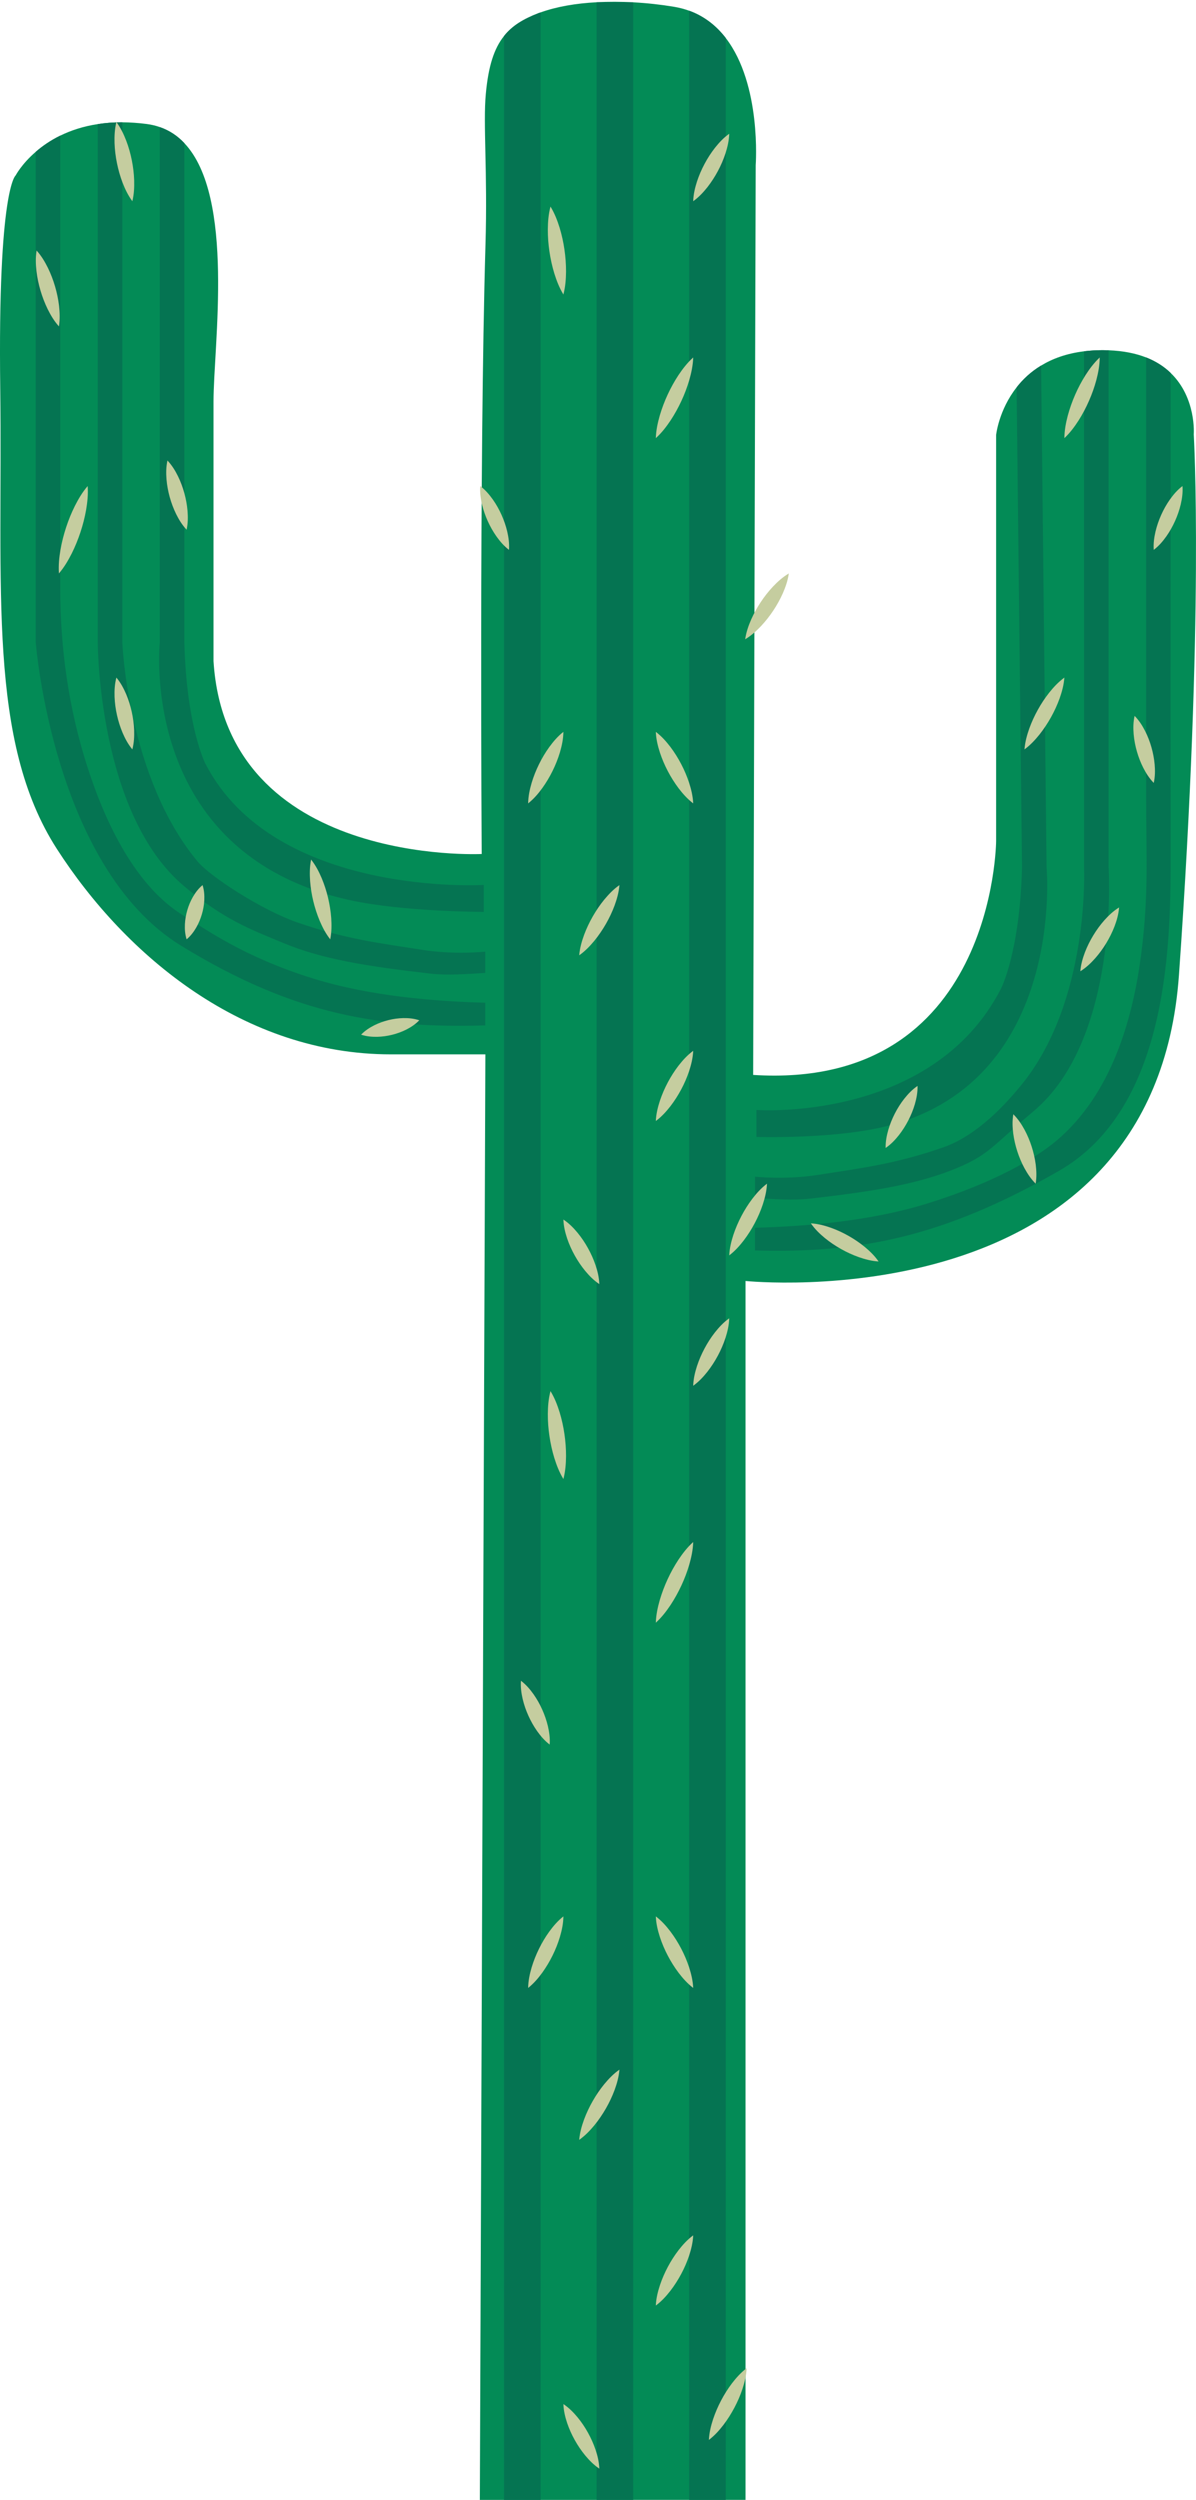 <?xml version="1.0" encoding="utf-8"?>
<!-- Generator: Adobe Illustrator 21.0.2, SVG Export Plug-In . SVG Version: 6.00 Build 0)  -->
<svg version="1.1" id="Layer_1" xmlns="http://www.w3.org/2000/svg" xmlns:xlink="http://www.w3.org/1999/xlink" x="0px" y="0px"
	 viewBox="0 0 236.989 495.286" style="enable-background:new 0 0 236.989 495.286;" xml:space="preserve">
<style type="text/css">
	.st0{fill:#038B56;}
	.st1{fill:#057452;}
	.st2{fill:#C5CD9F;}
</style>
<g>
	<path class="st0" d="M95.082,495.286l1.096-286.393H77.447c-29.031,0-52.448-19.346-66.203-40.739
		c-13.744-21.382-10.691-51.43-11.194-91.14c-0.514-39.721,3.053-42.26,3.053-42.26s1.174-2.259,3.981-4.674
		c1.275-1.107,2.874-2.237,4.853-3.209c2.057-1.006,4.518-1.845,7.436-2.281c1.499-0.235,3.109-0.369,4.865-0.358
		c1.51,0.011,3.12,0.112,4.831,0.335c0.917,0.123,1.789,0.324,2.594,0.615c1.912,0.66,3.523,1.745,4.865,3.176
		c10.087,10.657,5.781,40.09,5.781,51.195c0,13.241,0,51.43,0,51.43c2.55,40.739,53.141,38.212,53.141,38.212
		s-0.514-77.43,0.749-120.696c0.425-14.571-0.492-23.942,0.067-29.903c0.503-5.468,1.621-8.98,3.601-11.451
		c1.622-2.058,3.858-3.388,6.833-4.54c0.134-0.056,0.268-0.101,0.414-0.145c3.187-1.152,7.023-1.8,11.105-2.013
		c2.36-0.134,4.797-0.123,7.247,0.011c2.729,0.145,5.457,0.447,8.085,0.883c1.074,0.179,2.08,0.447,3.008,0.783
		c3.064,1.118,5.424,3.042,7.246,5.401c7.135,9.248,5.938,25.184,5.938,25.184l-0.503,180.256
		c47.862,3.053,48.142-46.331,48.142-46.331V86.173c0,0,0.514-4.92,4.06-9.427c1.219-1.566,2.796-3.075,4.853-4.317
		c2.237-1.364,5.032-2.404,8.51-2.829c1.152-0.145,2.371-0.224,3.679-0.224c0.402,0,0.805,0.011,1.185,0.022
		c2.963,0.112,5.412,0.626,7.436,1.42c2.013,0.794,3.601,1.856,4.853,3.064c5.144,4.943,4.585,12.178,4.585,12.178
		s2.125,35.606-2.93,107.109c-4.876,69.009-85.884,60.622-85.884,60.622v241.493"/>
	<path class="st1" d="M99.869,495.286V7.144c1.622-2.058,3.858-3.388,6.833-4.54c0.134-0.056,0.268-0.101,0.414-0.145v492.828"/>
	<polyline class="st1" points="118.22,495.286 118.22,0.446 125.466,0.457 125.466,495.286 	"/>
	<path class="st1" d="M136.56,495.286V2.123c3.064,1.118,5.424,3.042,7.246,5.401v487.762"/>
	<path class="st1" d="M96.145,198.662v4.496c-20.509,0.559-37.518-1.834-60.242-15.779C10.54,171.823,7.085,127.304,7.085,127.304
		V30.08c1.275-1.107,2.874-2.237,4.853-3.209v89.742c0,11.954,1.7,23.875,5.356,35.248c3.69,11.507,9.707,23.909,19.235,29.646
		c4.082,2.471,11.664,8.063,25.542,12.368C73.433,197.398,86.248,198.393,96.145,198.662z"/>
	<path class="st1" d="M96.145,188.541v4.216c-3.757,0.235-7.582,0.514-10.903,0.134c-12.57-1.443-21.404-2.852-29.075-6.05
		c-6.508-2.706-11.731-4.607-19.637-11.228c-17.155-14.348-17.155-48.31-17.155-48.31V24.59c1.499-0.235,3.109-0.369,4.865-0.358
		v103.072c0,0,1.018,26.682,14.907,43.367c2.494,3.008,12.704,9.628,19.749,12.078c9.528,3.31,16.271,4.104,24.759,5.435
		C90.106,189.201,96.145,188.541,96.145,188.541z"/>
	<path class="st1" d="M95.865,175.323v5.345c0,0-15.891,0-26.526-2.326c-42.115-9.248-37.675-51.039-37.675-51.039V25.182
		c1.912,0.66,3.523,1.745,4.865,3.176v98.946c0.447,16.897,4.194,24.043,4.194,24.043C54.422,177.839,95.865,175.323,95.865,175.323
		z"/>
	<path class="st1" d="M209.852,231.964c-23.126,13.274-39.733,16.338-60.242,15.779v-4.496c9.897-0.268,22.712-1.264,34.074-4.786
		c13.878-4.305,21.885-9.304,25.542-12.368c11.138-9.326,15.276-24.446,16.897-37.015c1.532-11.843,0.984-19.279,0.984-31.234
		V70.819c2.013,0.794,3.601,1.856,4.853,3.064c-0.011,13.151-0.034,73.069,0,94.652
		C231.983,185.332,232.095,219.205,209.852,231.964z"/>
	<path class="st1" d="M204.753,220.2c-7.906,6.62-8.656,8.521-15.164,11.228c-7.671,3.198-16.506,4.607-29.075,6.05
		c-3.321,0.38-7.146,0.101-10.903-0.134v-4.216c0,0,6.039,0.66,12.491-0.358c8.488-1.331,15.231-2.125,24.759-5.435
		c7.045-2.449,12.782-9.069,15.276-12.078c13.889-16.685,12.67-43.367,12.67-43.367V69.6c1.152-0.145,2.371-0.224,3.679-0.224
		c0.402,0,0.805,0.011,1.185,0.022V171.89C219.671,171.89,221.907,205.852,204.753,220.2z"/>
	<path class="st1" d="M176.415,222.928c-10.512,2.829-26.526,2.326-26.526,2.326v-5.345c0,0,34.734,2.516,48.433-23.976
		c0,0,3.746-7.146,4.194-24.043l-1.074-95.144c1.219-1.566,2.796-3.075,4.853-4.317l1.085,99.46
		C207.381,171.89,211.205,213.58,176.415,222.928z"/>
	<g>
		<path class="st2" d="M111.638,58.347c-0.827-1.362-1.359-2.766-1.803-4.184c-0.431-1.42-0.745-2.857-0.96-4.308
			c-0.216-1.451-0.327-2.918-0.323-4.402c0.016-1.485,0.122-2.984,0.527-4.527c0.831,1.361,1.364,2.766,1.807,4.184
			c0.431,1.42,0.746,2.857,0.956,4.309c0.212,1.452,0.323,2.919,0.319,4.402C112.144,55.306,112.039,56.805,111.638,58.347z"/>
	</g>
	<g>
		<path class="st2" d="M137.358,39.869c0.047-1.407,0.358-2.673,0.748-3.897c0.401-1.218,0.905-2.381,1.499-3.496
			c0.593-1.116,1.278-2.182,2.067-3.192c0.799-1.005,1.679-1.968,2.825-2.788c-0.044,1.409-0.354,2.675-0.744,3.899
			c-0.401,1.218-0.905,2.381-1.502,3.494c-0.596,1.114-1.282,2.18-2.071,3.191C139.38,38.085,138.501,39.047,137.358,39.869z"/>
	</g>
	<g>
		<path class="st2" d="M129.951,86.808c0.054-1.593,0.379-3.06,0.785-4.49c0.418-1.424,0.942-2.799,1.558-4.132
			c0.615-1.333,1.326-2.622,2.142-3.861c0.827-1.235,1.738-2.431,2.922-3.5c-0.05,1.595-0.374,3.063-0.782,4.492
			c-0.418,1.424-0.942,2.799-1.561,4.13c-0.619,1.331-1.329,2.62-2.146,3.86C132.041,84.541,131.131,85.737,129.951,86.808z"/>
	</g>
	<g>
		<path class="st2" d="M100.857,108.945c-1.04-0.799-1.809-1.721-2.495-2.68c-0.675-0.964-1.243-1.976-1.719-3.029
			c-0.477-1.053-0.857-2.149-1.131-3.294c-0.263-1.149-0.443-2.336-0.348-3.646c1.044,0.798,1.813,1.719,2.499,2.678
			c0.675,0.964,1.243,1.976,1.715,3.031c0.473,1.055,0.854,2.151,1.127,3.295C100.768,106.45,100.949,107.636,100.857,108.945z"/>
	</g>
	<g>
		<path class="st2" d="M147.66,126.654c0.203-1.43,0.655-2.695,1.182-3.91c0.537-1.208,1.172-2.352,1.891-3.44
			c0.718-1.088,1.524-2.118,2.428-3.084c0.913-0.959,1.903-1.867,3.144-2.609c-0.2,1.432-0.651,2.697-1.178,3.912
			c-0.537,1.208-1.172,2.352-1.894,3.437c-0.722,1.086-1.528,2.116-2.431,3.081C149.887,125.002,148.898,125.91,147.66,126.654z"/>
	</g>
	<g>
		<path class="st2" d="M137.358,159.173c-1.167-0.894-2.07-1.926-2.894-3c-0.812-1.08-1.52-2.214-2.139-3.394
			c-0.619-1.18-1.146-2.409-1.568-3.692c-0.412-1.289-0.743-2.62-0.807-4.09c1.171,0.892,2.075,1.924,2.897,2.998
			c0.812,1.08,1.52,2.213,2.136,3.396c0.616,1.182,1.142,2.411,1.565,3.694C136.959,156.374,137.291,157.704,137.358,159.173z"/>
	</g>
	<g>
		<path class="st2" d="M104.652,159.173c0.025-1.456,0.319-2.78,0.692-4.064c0.385-1.279,0.875-2.505,1.456-3.688
			c0.58-1.182,1.254-2.319,2.034-3.403c0.79-1.079,1.662-2.118,2.804-3.023c-0.022,1.458-0.314,2.782-0.689,4.066
			c-0.385,1.279-0.875,2.505-1.459,3.686c-0.584,1.181-1.258,2.317-2.037,3.401C106.662,157.227,105.791,158.266,104.652,159.173z"
			/>
	</g>
	<g>
		<path class="st2" d="M114.771,189.269c0.126-1.468,0.51-2.788,0.973-4.063c0.473-1.269,1.049-2.479,1.711-3.64
			c0.662-1.161,1.415-2.269,2.27-3.32c0.865-1.044,1.81-2.043,3.016-2.892c-0.122,1.47-0.506,2.79-0.969,4.065
			c-0.473,1.269-1.049,2.479-1.715,3.638c-0.666,1.159-1.419,2.267-2.274,3.318C116.918,187.419,115.974,188.418,114.771,189.269z"
			/>
	</g>
	<g>
		<path class="st2" d="M129.951,222.099c0.069-1.451,0.402-2.762,0.814-4.03c0.423-1.263,0.95-2.47,1.566-3.63
			c0.615-1.16,1.323-2.271,2.134-3.327c0.822-1.05,1.724-2.058,2.893-2.923c-0.066,1.453-0.398,2.764-0.811,4.032
			c-0.423,1.263-0.95,2.47-1.569,3.628c-0.619,1.158-1.327,2.269-2.138,3.325C132.018,220.224,131.116,221.231,129.951,222.099z"/>
	</g>
	<g>
		<path class="st2" d="M144.498,248.722c0.074-1.474,0.413-2.808,0.831-4.101c0.429-1.287,0.962-2.519,1.584-3.704
			c0.622-1.186,1.336-2.322,2.154-3.404c0.829-1.077,1.738-2.11,2.915-3.004c-0.071,1.475-0.409,2.811-0.828,4.103
			c-0.429,1.287-0.962,2.519-1.588,3.702c-0.625,1.184-1.34,2.32-2.158,3.402C146.58,246.793,145.671,247.827,144.498,248.722z"/>
	</g>
	<g>
		<path class="st2" d="M174.096,249.931c-1.423-0.089-2.699-0.438-3.932-0.865c-1.226-0.438-2.395-0.978-3.514-1.607
			c-1.12-0.628-2.188-1.347-3.198-2.168c-1.005-0.831-1.965-1.743-2.776-2.917c1.425,0.085,2.702,0.433,3.934,0.861
			c1.226,0.438,2.395,0.978,3.512,1.61c1.118,0.631,2.186,1.35,3.196,2.172C172.322,247.85,173.282,248.76,174.096,249.931z"/>
	</g>
	<g>
		<path class="st2" d="M175.489,227.441c-0.025-1.309,0.216-2.481,0.536-3.612c0.331-1.125,0.767-2.197,1.293-3.223
			c0.525-1.026,1.143-2.004,1.866-2.928c0.733-0.919,1.547-1.796,2.63-2.535c0.028,1.31-0.211,2.483-0.532,3.614
			c-0.332,1.125-0.767,2.197-1.297,3.221c-0.529,1.024-1.147,2.002-1.869,2.926C177.382,225.822,176.568,226.7,175.489,227.441z"/>
	</g>
	<g>
		<path class="st2" d="M205.215,234.509c-0.96-0.956-1.635-2.003-2.226-3.077c-0.578-1.078-1.045-2.193-1.415-3.338
			c-0.371-1.145-0.642-2.323-0.802-3.536c-0.149-1.217-0.21-2.462,0.016-3.799c0.964,0.954,1.64,2.001,2.23,3.076
			c0.578,1.079,1.045,2.193,1.412,3.34c0.367,1.146,0.639,2.324,0.798,3.537C205.375,231.928,205.437,233.173,205.215,234.509z"/>
	</g>
	<g>
		<path class="st2" d="M214.07,192.432c0.109-1.376,0.474-2.598,0.915-3.772c0.452-1.168,1.004-2.276,1.643-3.331
			c0.638-1.055,1.366-2.056,2.193-2.996c0.838-0.934,1.754-1.82,2.928-2.55c-0.106,1.378-0.47,2.6-0.912,3.774
			c-0.452,1.168-1.004,2.276-1.646,3.328c-0.641,1.053-1.369,2.054-2.197,2.994C216.156,190.813,215.241,191.7,214.07,192.432z"/>
	</g>
	<g>
		<path class="st2" d="M228.617,155.116c-0.913-0.936-1.539-1.955-2.079-2.998c-0.528-1.046-0.943-2.125-1.26-3.231
			c-0.319-1.106-0.536-2.241-0.641-3.408c-0.094-1.17-0.099-2.366,0.185-3.645c0.917,0.935,1.544,1.953,2.083,2.996
			c0.528,1.046,0.943,2.125,1.256,3.233c0.315,1.107,0.532,2.242,0.637,3.41C228.891,152.643,228.898,153.838,228.617,155.116z"/>
	</g>
	<g>
		<path class="st2" d="M203.002,148.475c0.116-1.487,0.493-2.83,0.949-4.128c0.466-1.293,1.036-2.528,1.693-3.715
			c0.657-1.187,1.405-2.323,2.256-3.402c0.861-1.073,1.803-2.102,3.008-2.985c-0.113,1.489-0.489,2.832-0.945,4.13
			c-0.467,1.293-1.036,2.528-1.697,3.713c-0.66,1.185-1.409,2.321-2.26,3.4C205.144,146.561,204.203,147.59,203.002,148.475z"/>
	</g>
	<g>
		<path class="st2" d="M228.617,108.945c-0.092-1.309,0.089-2.495,0.351-3.645c0.274-1.144,0.655-2.241,1.128-3.295
			c0.472-1.055,1.04-2.067,1.715-3.031c0.685-0.959,1.455-1.881,2.499-2.678c0.095,1.31-0.084,2.497-0.348,3.646
			c-0.274,1.144-0.655,2.241-1.131,3.294c-0.476,1.053-1.044,2.066-1.719,3.029C230.426,107.224,229.657,108.146,228.617,108.945z"
			/>
	</g>
	<g>
		<path class="st2" d="M210.908,86.808c0.015-1.581,0.303-3.042,0.674-4.467c0.382-1.42,0.872-2.793,1.454-4.126
			c0.581-1.333,1.259-2.624,2.044-3.867c0.796-1.239,1.675-2.441,2.831-3.523c-0.011,1.583-0.299,3.044-0.67,4.469
			c-0.382,1.42-0.872,2.793-1.457,4.124c-0.585,1.331-1.262,2.622-2.047,3.866C212.938,84.523,212.06,85.725,210.908,86.808z"/>
	</g>
	<g>
		<path class="st2" d="M71.552,204.991c0.812-0.84,1.695-1.391,2.6-1.854c0.908-0.451,1.844-0.788,2.805-1.028
			c0.96-0.24,1.946-0.378,2.959-0.402c1.016-0.013,2.055,0.063,3.165,0.432c-0.811,0.844-1.694,1.396-2.599,1.858
			c-0.908,0.451-1.844,0.788-2.805,1.024c-0.961,0.236-1.947,0.374-2.96,0.398C73.7,205.432,72.662,205.356,71.552,204.991z"/>
	</g>
	<g>
		<path class="st2" d="M65.438,186.107c-0.92-1.173-1.549-2.415-2.092-3.679c-0.53-1.266-0.946-2.56-1.264-3.877
			c-0.319-1.317-0.535-2.659-0.637-4.028c-0.091-1.372-0.093-2.765,0.198-4.228c0.924,1.172,1.554,2.414,2.096,3.678
			c0.53,1.266,0.946,2.56,1.26,3.878c0.315,1.318,0.531,2.66,0.634,4.029C65.723,183.252,65.726,184.644,65.438,186.107z"/>
	</g>
	<g>
		<path class="st2" d="M36.977,186.107c-0.332-1.071-0.378-2.058-0.337-3.02c0.052-0.958,0.218-1.883,0.48-2.779
			c0.261-0.897,0.623-1.764,1.098-2.598c0.486-0.831,1.059-1.635,1.922-2.355c0.336,1.072,0.382,2.06,0.341,3.021
			c-0.053,0.958-0.218,1.883-0.484,2.778c-0.265,0.896-0.627,1.763-1.102,2.597C38.409,184.581,37.836,185.386,36.977,186.107z"/>
	</g>
	<g>
		<path class="st2" d="M26.225,148.475c-0.87-1.051-1.448-2.167-1.938-3.303c-0.478-1.138-0.842-2.302-1.107-3.487
			c-0.266-1.185-0.429-2.394-0.478-3.627c-0.038-1.236,0.014-2.492,0.361-3.814c0.873,1.05,1.453,2.166,1.942,3.302
			c0.478,1.138,0.842,2.302,1.103,3.488c0.262,1.186,0.425,2.394,0.474,3.628C26.618,145.898,26.567,147.154,26.225,148.475z"/>
	</g>
	<g>
		<path class="st2" d="M11.678,113.613c-0.115-1.637,0.053-3.181,0.306-4.696c0.265-1.512,0.642-2.987,1.115-4.43
			c0.472-1.444,1.044-2.855,1.727-4.229c0.694-1.371,1.476-2.713,2.544-3.961c0.119,1.638-0.048,3.182-0.303,4.698
			c-0.266,1.512-0.642,2.987-1.119,4.429c-0.476,1.443-1.048,2.854-1.731,4.228C13.522,111.021,12.742,112.363,11.678,113.613z"/>
	</g>
	<g>
		<path class="st2" d="M36.977,104.954c-0.915-0.978-1.541-2.035-2.082-3.116c-0.528-1.085-0.943-2.2-1.261-3.343
			c-0.319-1.143-0.536-2.313-0.64-3.515c-0.093-1.205-0.098-2.434,0.188-3.744c0.918,0.977,1.546,2.034,2.085,3.115
			c0.528,1.085,0.943,2.2,1.257,3.344c0.315,1.144,0.532,2.314,0.636,3.516C37.253,102.416,37.259,103.645,36.977,104.954z"/>
	</g>
	<g>
		<path class="st2" d="M11.678,64.672c-0.964-1.078-1.642-2.24-2.234-3.427c-0.58-1.191-1.047-2.415-1.418-3.667
			c-0.371-1.252-0.642-2.534-0.8-3.849c-0.147-1.318-0.206-2.663,0.025-4.092c0.968,1.076,1.647,2.238,2.238,3.426
			c0.58,1.191,1.047,2.415,1.414,3.668c0.367,1.253,0.638,2.535,0.796,3.85C11.845,61.899,11.904,63.243,11.678,64.672z"/>
	</g>
	<g>
		<path class="st2" d="M26.225,39.869c-0.872-1.185-1.451-2.429-1.943-3.69c-0.479-1.264-0.843-2.551-1.108-3.858
			c-0.266-1.307-0.429-2.635-0.477-3.986c-0.037-1.353,0.017-2.725,0.366-4.155c0.876,1.184,1.456,2.428,1.947,3.689
			c0.479,1.264,0.843,2.551,1.104,3.859c0.262,1.308,0.425,2.636,0.473,3.986C26.622,37.068,26.57,38.439,26.225,39.869z"/>
	</g>
	<g>
		<path class="st2" d="M118.757,254.414c-1.136-0.765-2.011-1.675-2.807-2.628c-0.786-0.96-1.468-1.976-2.063-3.042
			c-0.595-1.065-1.099-2.182-1.5-3.355c-0.391-1.179-0.702-2.403-0.749-3.773c1.139,0.763,2.015,1.672,2.81,2.626
			c0.785,0.96,1.468,1.976,2.059,3.044c0.592,1.067,1.095,2.184,1.496,3.357C118.394,251.823,118.706,253.046,118.757,254.414z"/>
	</g>
	<g>
		<path class="st2" d="M111.638,293.031c-0.827-1.362-1.359-2.766-1.803-4.184c-0.431-1.42-0.745-2.857-0.96-4.308
			c-0.216-1.451-0.327-2.918-0.323-4.402c0.016-1.485,0.122-2.984,0.527-4.527c0.831,1.361,1.364,2.766,1.807,4.184
			c0.431,1.42,0.746,2.857,0.956,4.309c0.212,1.452,0.323,2.919,0.319,4.402C112.144,289.991,112.039,291.489,111.638,293.031z"/>
	</g>
	<g>
		<path class="st2" d="M137.358,274.554c0.047-1.407,0.358-2.673,0.748-3.897c0.401-1.218,0.905-2.381,1.499-3.496
			c0.593-1.116,1.278-2.182,2.067-3.192c0.799-1.005,1.679-1.968,2.825-2.788c-0.044,1.409-0.354,2.675-0.744,3.899
			c-0.401,1.218-0.905,2.381-1.502,3.494c-0.596,1.114-1.282,2.18-2.071,3.19C139.38,272.769,138.501,273.732,137.358,274.554z"/>
	</g>
	<g>
		<path class="st2" d="M129.951,321.493c0.054-1.593,0.379-3.06,0.785-4.49c0.418-1.424,0.942-2.799,1.558-4.132
			c0.615-1.333,1.326-2.622,2.142-3.861c0.827-1.235,1.738-2.431,2.922-3.5c-0.05,1.595-0.374,3.063-0.782,4.492
			c-0.418,1.424-0.942,2.799-1.561,4.13c-0.619,1.331-1.329,2.62-2.146,3.86C132.041,319.225,131.131,320.422,129.951,321.493z"/>
	</g>
	<g>
		<path class="st2" d="M108.921,345.645c-1.04-0.799-1.809-1.721-2.495-2.68c-0.675-0.964-1.243-1.976-1.719-3.029
			c-0.477-1.053-0.857-2.149-1.131-3.294c-0.263-1.149-0.443-2.336-0.348-3.646c1.044,0.798,1.813,1.719,2.499,2.678
			c0.675,0.964,1.243,1.976,1.715,3.031c0.473,1.055,0.854,2.151,1.127,3.295C108.833,343.15,109.013,344.337,108.921,345.645z"/>
	</g>
	<g>
		<path class="st2" d="M137.358,393.857c-1.167-0.894-2.07-1.926-2.894-3c-0.812-1.08-1.52-2.214-2.139-3.394
			c-0.619-1.18-1.146-2.409-1.568-3.692c-0.412-1.289-0.743-2.62-0.807-4.09c1.171,0.892,2.075,1.924,2.897,2.998
			c0.812,1.08,1.52,2.214,2.136,3.396c0.616,1.182,1.142,2.411,1.565,3.694C136.959,391.058,137.291,392.388,137.358,393.857z"/>
	</g>
	<g>
		<path class="st2" d="M104.652,393.857c0.025-1.456,0.319-2.78,0.692-4.064c0.385-1.279,0.875-2.505,1.456-3.688
			c0.58-1.182,1.254-2.319,2.034-3.403c0.79-1.079,1.662-2.118,2.804-3.023c-0.022,1.458-0.314,2.782-0.689,4.066
			c-0.385,1.279-0.875,2.505-1.459,3.686c-0.584,1.181-1.258,2.317-2.037,3.401C106.662,391.911,105.791,392.95,104.652,393.857z"/>
	</g>
	<g>
		<path class="st2" d="M114.771,423.954c0.126-1.468,0.51-2.788,0.973-4.063c0.473-1.269,1.049-2.479,1.711-3.64
			c0.662-1.161,1.415-2.269,2.27-3.32c0.865-1.044,1.81-2.043,3.016-2.892c-0.122,1.47-0.506,2.79-0.969,4.065
			c-0.473,1.269-1.049,2.479-1.715,3.638c-0.666,1.159-1.419,2.267-2.274,3.318C116.918,422.103,115.974,423.103,114.771,423.954z"
			/>
	</g>
	<g>
		<path class="st2" d="M129.951,456.783c0.069-1.451,0.402-2.762,0.814-4.03c0.423-1.263,0.95-2.47,1.566-3.63
			c0.615-1.16,1.323-2.271,2.134-3.327c0.822-1.05,1.724-2.058,2.893-2.923c-0.066,1.453-0.398,2.764-0.811,4.032
			c-0.423,1.263-0.95,2.47-1.569,3.628c-0.619,1.158-1.327,2.269-2.138,3.325C132.018,454.908,131.116,455.916,129.951,456.783z"/>
	</g>
	<g>
		<path class="st2" d="M140.466,483.406c0.074-1.474,0.413-2.808,0.831-4.101c0.429-1.287,0.962-2.519,1.584-3.704
			c0.622-1.185,1.336-2.322,2.154-3.404c0.829-1.077,1.738-2.11,2.915-3.004c-0.071,1.475-0.409,2.81-0.828,4.103
			c-0.429,1.287-0.962,2.519-1.588,3.702c-0.625,1.184-1.34,2.32-2.158,3.402C142.547,481.477,141.639,482.511,140.466,483.406z"/>
	</g>
	<g>
		<path class="st2" d="M118.757,489.099c-1.136-0.765-2.011-1.675-2.807-2.628c-0.786-0.96-1.468-1.976-2.063-3.042
			c-0.595-1.065-1.099-2.182-1.5-3.355c-0.391-1.179-0.702-2.403-0.749-3.773c1.139,0.763,2.015,1.672,2.81,2.626
			c0.785,0.96,1.468,1.976,2.059,3.044c0.592,1.067,1.095,2.184,1.496,3.357C118.394,486.507,118.706,487.73,118.757,489.099z"/>
	</g>
</g>
</svg>
